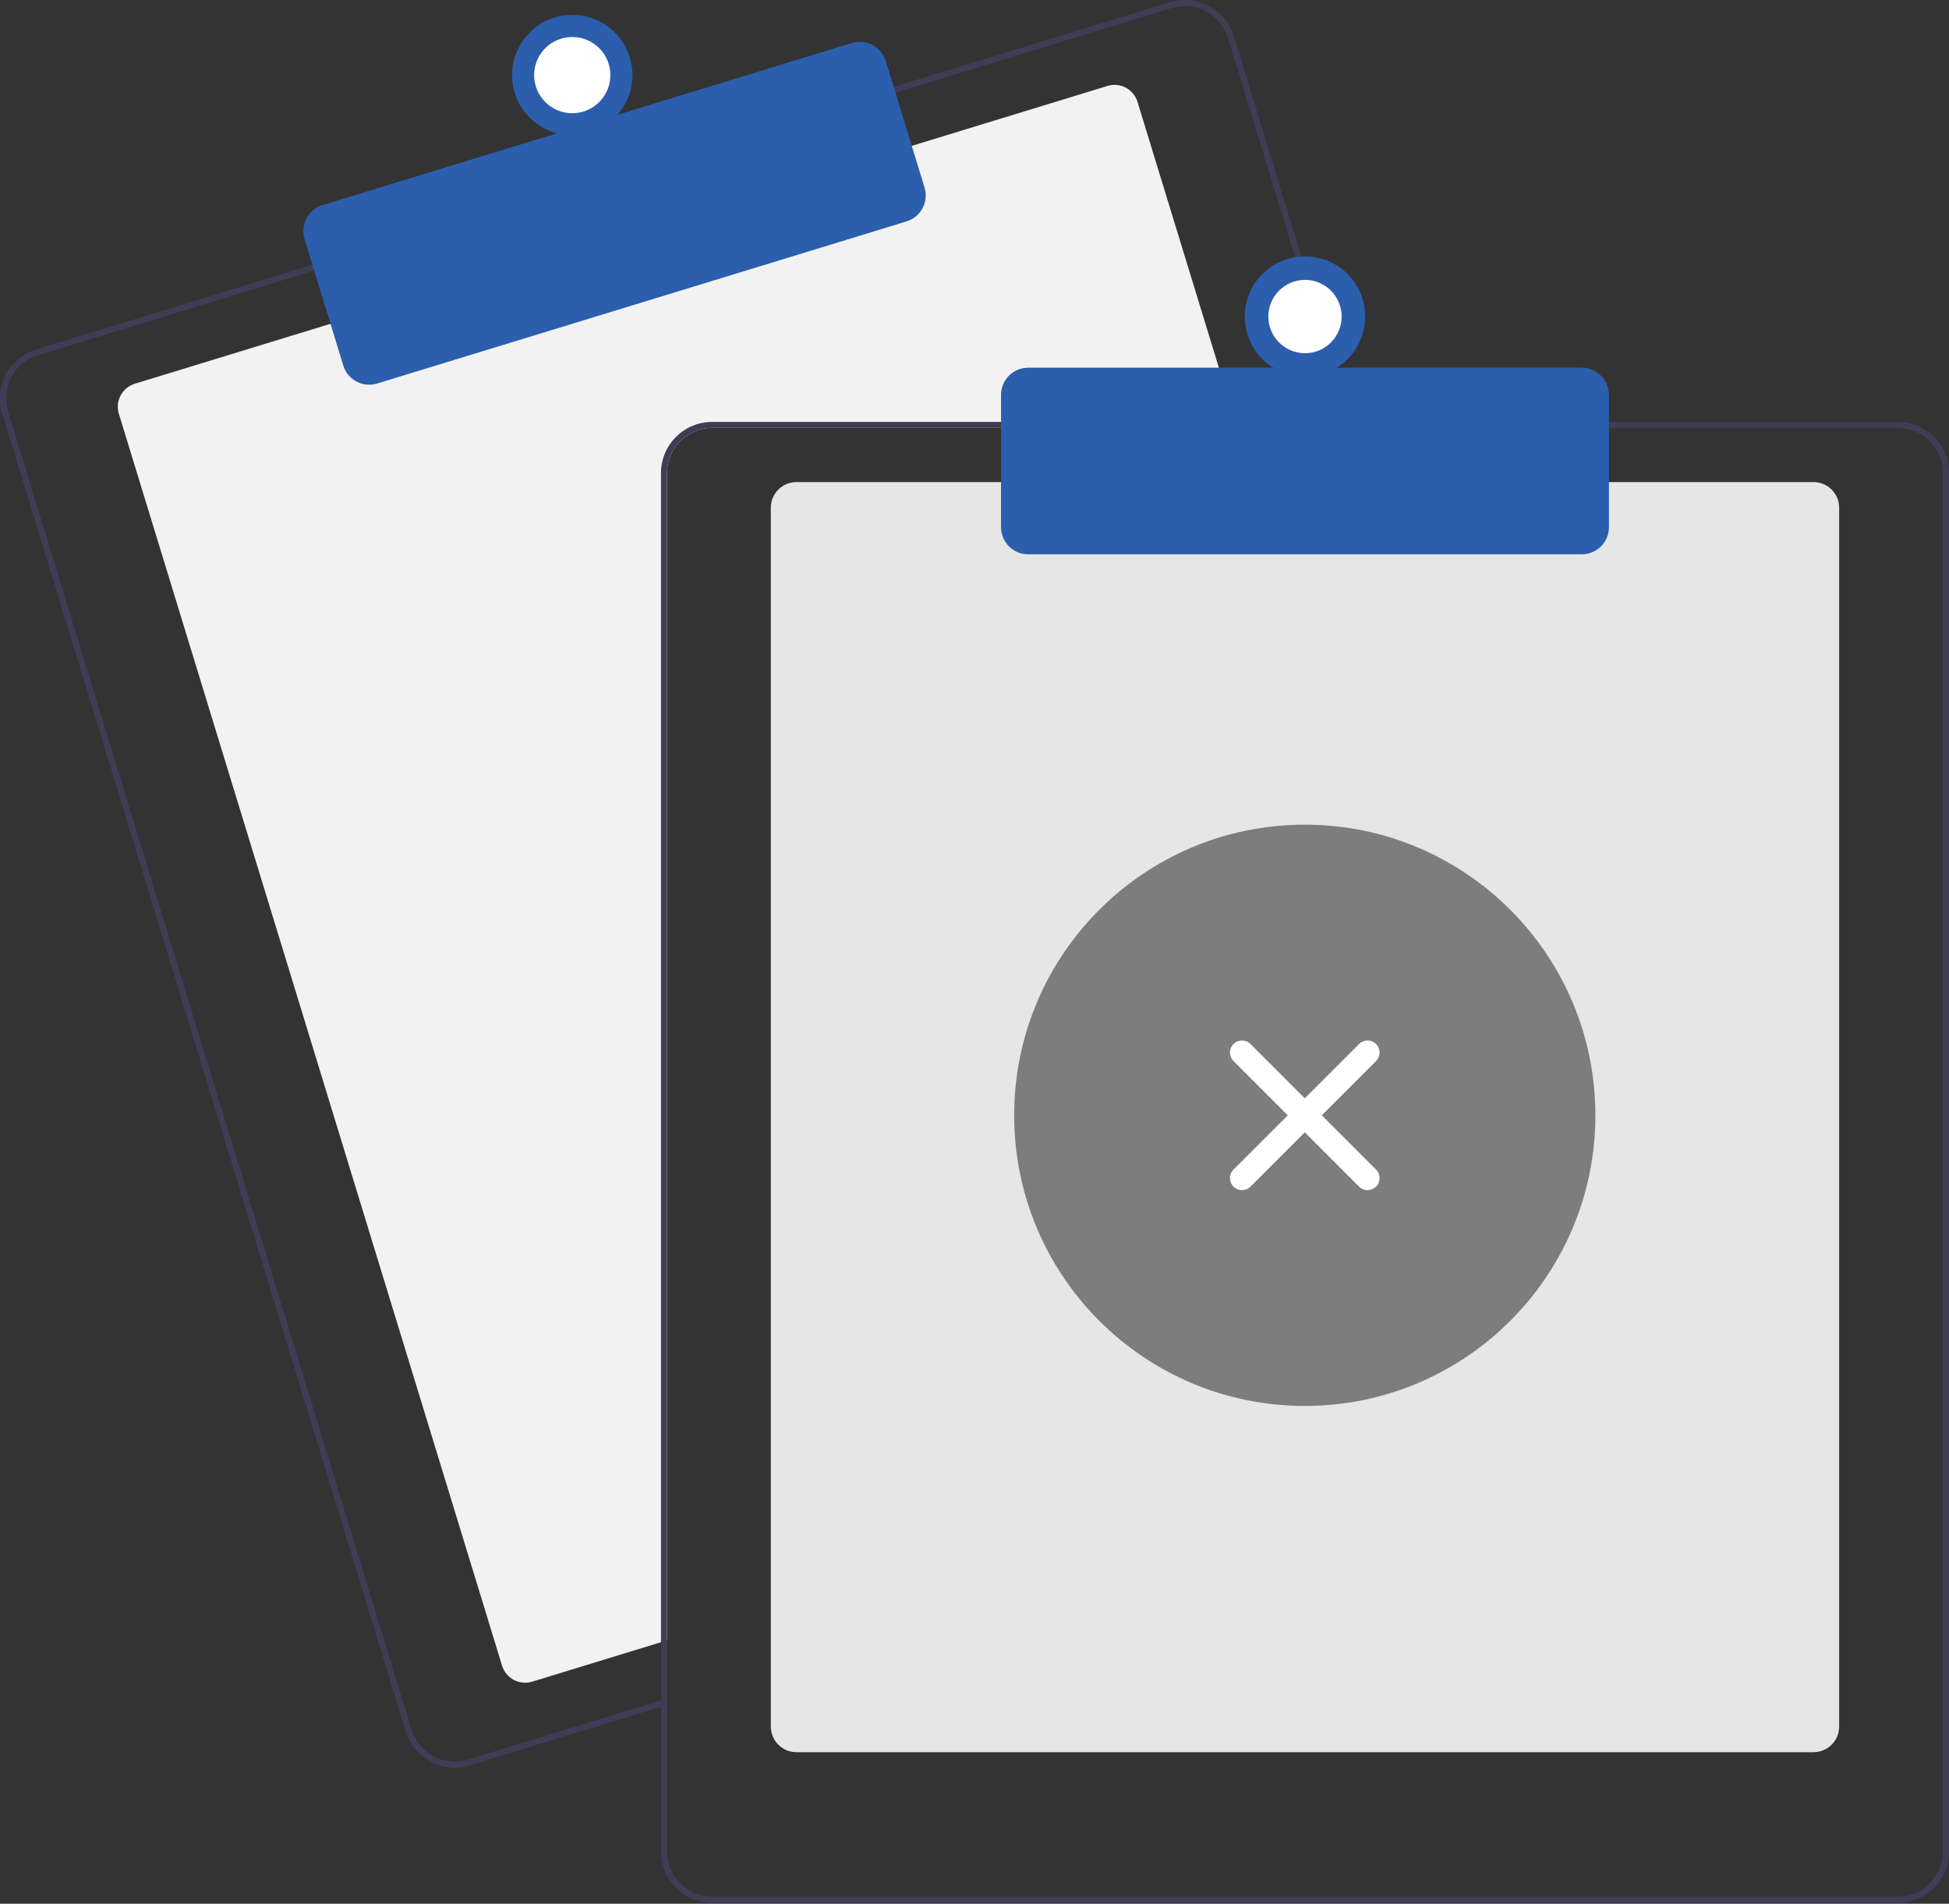 <svg width="300" height="293" viewBox="0 0 300 293" fill="none" xmlns="http://www.w3.org/2000/svg">
<rect x="0" y="0" width="300" height="293" fill="#333333" stroke="none"/>
<g clip-path="url(#clip0_3510_131138)">
<path d="M190.452 65.858H109.615C107.773 65.86 106.007 66.593 104.705 67.896C103.402 69.198 102.669 70.964 102.667 72.806V252.467L101.741 252.75L81.91 258.823C80.97 259.11 79.955 259.011 79.087 258.55C78.22 258.089 77.571 257.303 77.282 256.363L18.296 63.686C18.008 62.746 18.106 61.73 18.567 60.863C19.029 59.995 19.816 59.346 20.755 59.058L51.314 49.701L139.906 22.584L170.464 13.227C170.929 13.084 171.418 13.034 171.902 13.079C172.387 13.126 172.857 13.267 173.287 13.495C173.717 13.723 174.098 14.033 174.407 14.409C174.717 14.784 174.95 15.216 175.092 15.682L190.17 64.932L190.452 65.858Z" fill="#F2F2F2"/>
<path d="M208.092 64.932L189.92 5.574C189.618 4.585 189.123 3.666 188.465 2.868C187.807 2.07 186.999 1.409 186.085 0.924C185.172 0.439 184.172 0.138 183.143 0.04C182.113 -0.059 181.074 0.046 180.086 0.349L137.122 13.5L48.535 40.622L5.571 53.778C3.575 54.39 1.904 55.77 0.924 57.614C-0.055 59.458 -0.263 61.615 0.346 63.612L62.455 266.471C62.95 268.083 63.948 269.494 65.304 270.497C66.659 271.5 68.301 272.042 69.987 272.044C70.767 272.044 71.543 271.927 72.289 271.696L101.741 262.682L102.667 262.395V261.426L101.741 261.709L72.016 270.811C70.254 271.348 68.351 271.165 66.725 270.301C65.098 269.437 63.881 267.963 63.34 266.202L1.235 63.338C0.967 62.466 0.874 61.55 0.96 60.641C1.047 59.733 1.312 58.85 1.74 58.044C2.168 57.238 2.751 56.525 3.455 55.944C4.16 55.364 4.971 54.928 5.844 54.662L48.808 41.507L137.395 14.39L180.359 1.234C181.021 1.032 181.71 0.929 182.402 0.928C183.887 0.932 185.333 1.411 186.527 2.295C187.72 3.179 188.599 4.423 189.035 5.843L207.124 64.932L207.411 65.858H208.375L208.092 64.932Z" fill="#3F3D56"/>
<path d="M56.829 59.209C55.936 59.209 55.067 58.922 54.349 58.391C53.631 57.86 53.102 57.114 52.84 56.26L46.873 36.772C46.713 36.248 46.657 35.698 46.709 35.153C46.762 34.608 46.921 34.079 47.178 33.595C47.434 33.112 47.784 32.684 48.206 32.335C48.629 31.987 49.116 31.725 49.639 31.565L131.138 6.614C132.195 6.291 133.337 6.401 134.314 6.92C135.29 7.438 136.021 8.323 136.345 9.38L142.312 28.868C142.634 29.926 142.524 31.068 142.005 32.044C141.487 33.02 140.602 33.751 139.546 34.075L58.047 59.026C57.652 59.148 57.242 59.209 56.829 59.209Z" fill="#2B5EAC"/>
<path d="M88.084 20.824C93.2 20.824 97.348 16.676 97.348 11.559C97.348 6.443 93.2 2.295 88.084 2.295C82.967 2.295 78.819 6.443 78.819 11.559C78.819 16.676 82.967 20.824 88.084 20.824Z" fill="#2B5EAC"/>
<path d="M88.083 17.426C91.323 17.426 93.95 14.799 93.95 11.559C93.95 8.319 91.323 5.693 88.083 5.693C84.843 5.693 82.217 8.319 82.217 11.559C82.217 14.799 84.843 17.426 88.083 17.426Z" fill="white"/>
<path d="M279.155 269.676H122.586C121.542 269.675 120.541 269.26 119.803 268.522C119.065 267.784 118.65 266.783 118.648 265.739V78.134C118.65 77.09 119.065 76.089 119.803 75.351C120.541 74.613 121.542 74.198 122.586 74.196H279.155C280.199 74.198 281.2 74.613 281.938 75.351C282.676 76.089 283.091 77.09 283.093 78.134V265.739C283.091 266.783 282.676 267.784 281.938 268.522C281.2 269.26 280.199 269.675 279.155 269.676Z" fill="#E6E6E6"/>
<path d="M200.838 216.386C225.542 216.386 245.569 196.359 245.569 171.654C245.569 146.95 225.542 126.923 200.838 126.923C176.133 126.923 156.106 146.95 156.106 171.654C156.106 196.359 176.133 216.386 200.838 216.386Z" fill="#7D7D7D"/>
<path d="M211.811 180.007L192.485 160.682C191.762 159.958 190.588 159.958 189.865 160.682C189.141 161.405 189.141 162.578 189.865 163.302L209.19 182.627C209.914 183.351 211.087 183.351 211.811 182.627C212.534 181.904 212.534 180.73 211.811 180.007Z" fill="white"/>
<path d="M192.485 182.627L211.81 163.302C212.534 162.578 212.534 161.405 211.81 160.681C211.087 159.958 209.913 159.958 209.19 160.681L189.864 180.007C189.141 180.73 189.141 181.903 189.864 182.627C190.588 183.351 191.761 183.351 192.485 182.627Z" fill="white"/>
<path d="M207.123 64.932H109.615C107.527 64.935 105.526 65.765 104.05 67.241C102.574 68.718 101.743 70.719 101.74 72.806V261.709L102.667 261.426V72.806C102.669 70.964 103.402 69.198 104.704 67.896C106.007 66.593 107.773 65.86 109.615 65.858H207.411L207.123 64.932ZM292.125 64.932H109.615C107.527 64.935 105.526 65.765 104.05 67.241C102.574 68.718 101.743 70.719 101.74 72.806V284.963C101.743 287.05 102.574 289.051 104.05 290.528C105.526 292.004 107.527 292.834 109.615 292.837H292.125C294.213 292.834 296.214 292.004 297.69 290.528C299.166 289.051 299.997 287.05 300 284.963V72.806C299.997 70.719 299.166 68.718 297.69 67.241C296.214 65.765 294.213 64.935 292.125 64.932ZM299.073 284.963C299.071 286.805 298.338 288.571 297.036 289.873C295.733 291.176 293.967 291.909 292.125 291.911H109.615C107.773 291.909 106.007 291.176 104.704 289.873C103.402 288.571 102.669 286.805 102.667 284.963V72.806C102.669 70.964 103.402 69.198 104.704 67.896C106.007 66.593 107.773 65.86 109.615 65.858H292.125C293.967 65.86 295.733 66.593 297.036 67.896C298.338 69.198 299.071 70.964 299.073 72.806V284.963Z" fill="#3F3D56"/>
<path d="M243.487 85.314H158.254C157.149 85.312 156.089 84.873 155.307 84.091C154.526 83.31 154.086 82.25 154.085 81.145V60.763C154.086 59.657 154.526 58.598 155.307 57.816C156.089 57.035 157.149 56.595 158.254 56.594H243.487C244.592 56.595 245.652 57.035 246.434 57.816C247.215 58.598 247.655 59.657 247.656 60.763V81.145C247.655 82.25 247.215 83.31 246.434 84.091C245.652 84.873 244.592 85.312 243.487 85.314Z" fill="#2B5EAC"/>
<path d="M200.87 57.983C205.987 57.983 210.134 53.836 210.134 48.719C210.134 43.602 205.987 39.455 200.87 39.455C195.753 39.455 191.605 43.602 191.605 48.719C191.605 53.836 195.753 57.983 200.87 57.983Z" fill="#2B5EAC"/>
<path d="M200.87 54.362C203.987 54.362 206.513 51.836 206.513 48.719C206.513 45.603 203.987 43.076 200.87 43.076C197.754 43.076 195.228 45.603 195.228 48.719C195.228 51.836 197.754 54.362 200.87 54.362Z" fill="white"/>
</g>
<defs>
<clipPath id="clip0_3510_131138">
<rect width="300" height="292.837" fill="white"/>
</clipPath>
</defs>
</svg>
